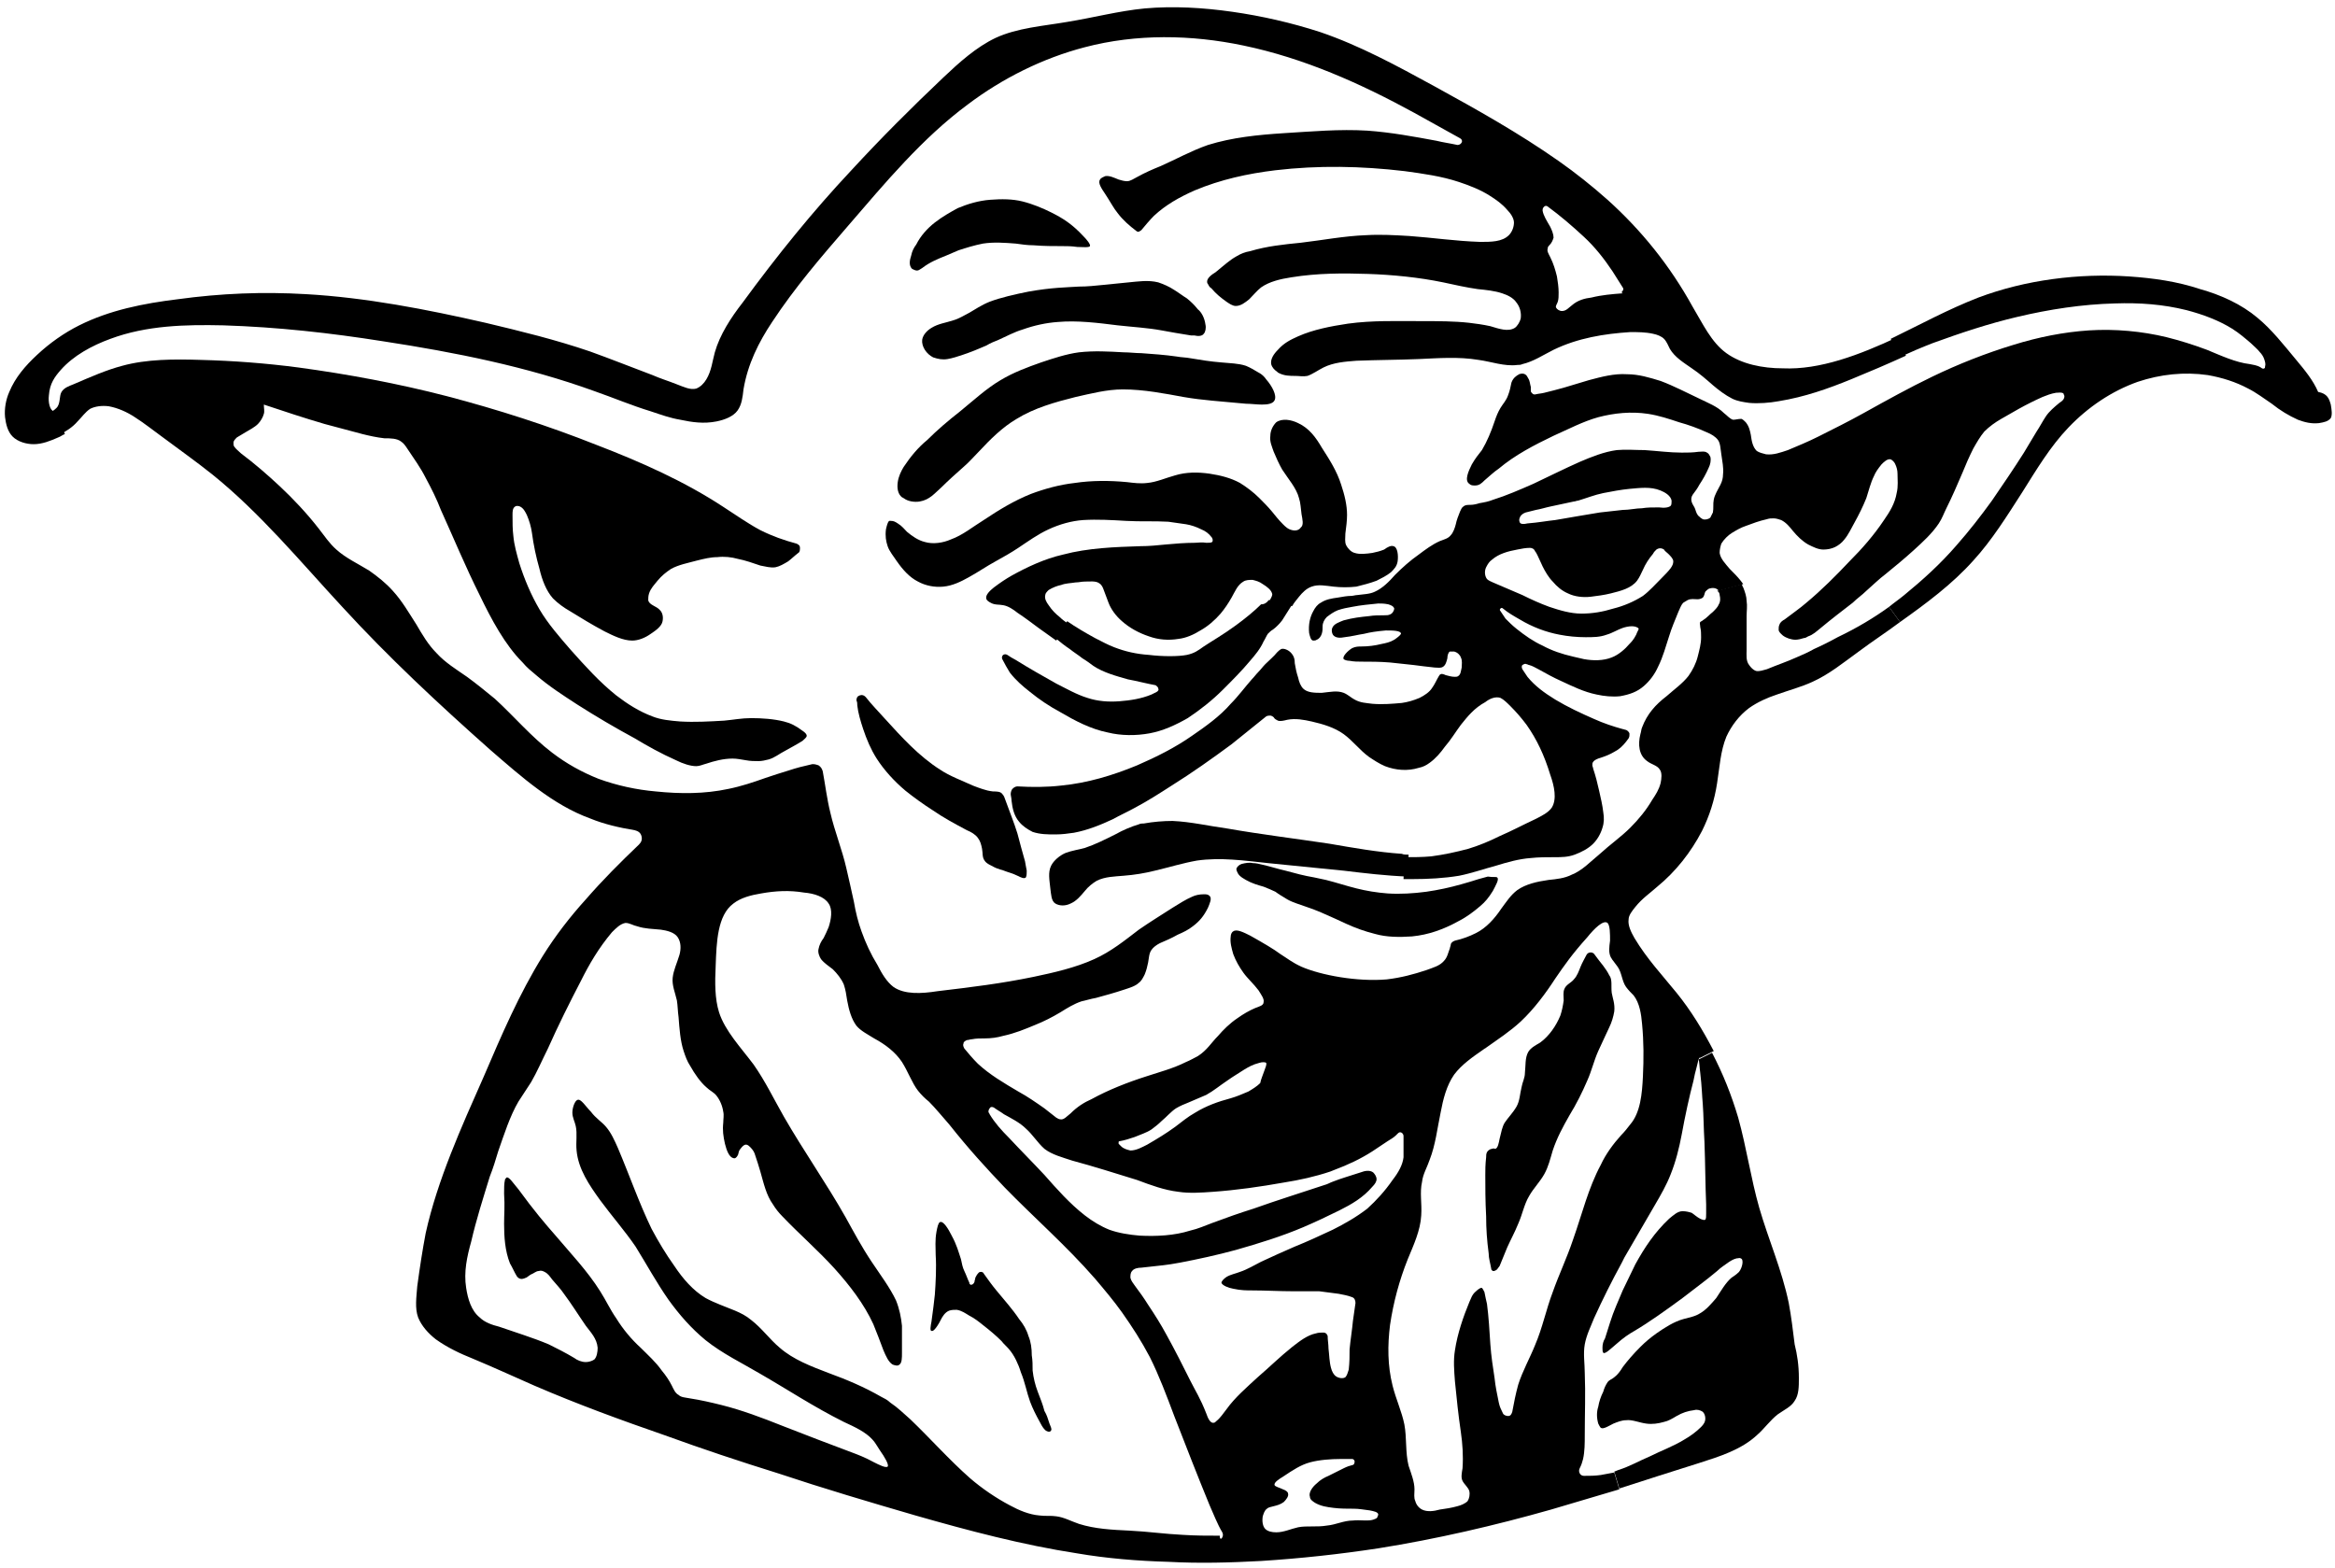 <svg width="277" height="186" viewBox="0 0 277 186" fill="none" xmlns="http://www.w3.org/2000/svg">
<path d="M276.5 48C276.6 48.6 276.7 49.2 276.5 49.6C276.2 50 275.7 50.1 275.1 50.2C274.2 50.3 273.4 50.1 272.6 49.8C271.5 49.3 270.5 48.7 269.5 47.9C268.6 47.3 267.7 46.6 266.7 46.1C265.2 45.3 263.6 44.8 261.9 44.5C259.1 44.1 256.3 44.4 253.6 45.3C250.5 46.4 247.7 48.3 245.4 50.7C243.2 53 241.6 55.7 239.9 58.4C238.1 61.2 236.3 64.1 234.1 66.5C231.6 69.3 228.5 71.6 225.4 73.8L224.1 72C224.7 71.5 225.3 71.1 225.9 70.6C228.1 68.8 230.2 66.9 232.1 64.7C233.6 63 235 61.2 236.3 59.4C237.6 57.5 238.9 55.6 240.1 53.7C240.6 52.9 241.1 52 241.6 51.2C242 50.6 242.3 50 242.7 49.4C243.1 48.8 243.7 48.3 244.3 47.8C244.6 47.6 244.9 47.4 244.9 47C244.9 46.9 244.8 46.8 244.8 46.7C244.6 46.5 244.2 46.6 243.9 46.6C243.3 46.7 242.8 46.9 242.3 47.1C241.4 47.5 240.4 48 239.5 48.5C238.8 48.9 238.1 49.3 237.4 49.7C236.7 50.1 236 50.6 235.4 51.2C234.9 51.8 234.5 52.5 234.1 53.2C233.6 54.2 233.2 55.1 232.8 56.1C232.2 57.5 231.6 58.9 230.9 60.3C230.6 60.9 230.4 61.5 230 62.1C229.2 63.3 228.1 64.3 227 65.3C225.9 66.3 224.8 67.2 223.7 68.1C222.9 68.7 222.2 69.4 221.4 70.1C220.9 70.6 220.3 71 219.8 71.5C218.5 72.5 217.2 73.5 216 74.5C215.5 74.9 215.1 75.3 214.5 75.5C214.3 75.6 214.2 75.7 214 75.7C213.7 75.8 213.3 75.9 213 75.9C212.5 75.9 211.9 75.7 211.5 75.4C211.3 75.2 211 75 211 74.7C211 74.5 211 74.3 211.1 74.1C211.2 73.8 211.5 73.6 211.7 73.5C212.6 72.8 213.5 72.2 214.3 71.5C216.1 70 217.8 68.3 219.4 66.6C220.9 65.1 222.3 63.5 223.5 61.7C224.2 60.7 224.8 59.7 225 58.5C225.2 57.7 225.1 56.9 225.1 56.2C225.1 55.8 225 55.4 224.8 55C224.7 54.8 224.5 54.6 224.3 54.5C223.9 54.4 223.5 54.8 223.2 55.1C222.8 55.6 222.5 56 222.3 56.5C221.9 57.3 221.7 58.2 221.4 59.1C221 60.1 220.5 61.1 220 62C219.6 62.7 219.3 63.4 218.8 64C218.5 64.4 218.1 64.7 217.7 64.9C217.3 65.1 216.8 65.2 216.3 65.2C215.7 65.2 215.1 64.9 214.5 64.6C213.8 64.2 213.2 63.6 212.7 63C212.3 62.5 211.9 62 211.3 61.7C211 61.6 210.7 61.5 210.4 61.5C210.1 61.5 209.9 61.5 209.6 61.6C208.7 61.8 207.9 62.1 207.1 62.4C206.5 62.6 206 62.9 205.5 63.2C205 63.5 204.5 64 204.2 64.5C204.1 64.8 204 65.2 204 65.6C204.1 66.3 204.7 66.9 205.2 67.5C205.7 68 206.1 68.4 206.5 68.9C206.6 69 206.7 69.2 206.8 69.3L203.9 70.1C203.7 69.8 203.3 69.7 202.9 69.8C202.7 69.8 202.5 70 202.3 70.2C202.2 70.4 202.2 70.7 202 70.9C201.9 71 201.6 71.1 201.4 71.1C201 71.1 200.6 71 200.2 71.2C200 71.3 199.9 71.4 199.7 71.5C199.4 71.8 199.3 72.2 199.1 72.6C198.7 73.6 198.3 74.5 198 75.5C197.6 76.7 197.3 77.9 196.7 79.1C196.3 80 195.7 80.8 195 81.4C194.2 82.1 193.3 82.4 192.2 82.6C191.3 82.7 190.3 82.6 189.4 82.4C187.9 82.1 186.5 81.4 185.2 80.8C184.3 80.4 183.4 79.9 182.5 79.4C182.1 79.2 181.8 79 181.4 78.9C181.3 78.9 181.2 78.8 181.1 78.8C180.9 78.7 180.8 78.8 180.6 78.9C180.5 79 180.5 79.2 180.6 79.4C180.8 79.7 181 80 181.2 80.3C182.1 81.4 183.2 82.2 184.5 83C186 83.9 187.5 84.6 189.1 85.3C190.2 85.8 191.4 86.2 192.5 86.5C192.6 86.5 192.8 86.6 192.9 86.6C193.1 86.7 193.2 86.8 193.3 87C193.3 87.1 193.3 87.1 193.3 87.2C193.3 87.3 193.3 87.4 193.2 87.6C193.1 87.7 193 87.9 192.9 88C192.5 88.5 192.1 88.9 191.5 89.2C191 89.5 190.5 89.7 189.9 89.9C189.5 90 189.1 90.2 189 90.4C188.9 90.5 188.9 90.6 188.9 90.8C188.9 90.9 189 91.1 189 91.2C189.3 92.1 189.5 92.9 189.7 93.8C189.9 94.7 190.1 95.5 190.2 96.4C190.3 97 190.3 97.6 190.1 98.2C189.9 98.9 189.5 99.6 189 100.1C188.4 100.7 187.6 101.1 186.8 101.4C186 101.7 185.2 101.7 184.4 101.7C183.5 101.7 182.5 101.7 181.6 101.8C180.2 101.9 178.8 102.3 177.5 102.7C176 103.1 174.6 103.6 173.1 103.9C171.3 104.2 169.4 104.3 167.5 104.3C167.2 104.3 166.9 104.3 166.5 104.3L166.6 101.7C167.7 101.7 168.7 101.7 169.8 101.6C171.3 101.4 172.7 101.1 174.2 100.7C175.5 100.3 176.7 99.8 177.9 99.2C179.3 98.6 180.6 97.9 182.1 97.2C182.9 96.8 183.7 96.4 184.1 95.8C184.7 94.8 184.4 93.3 183.9 91.9C183.2 89.6 182.3 87.7 181.1 86C180.5 85.2 179.9 84.5 179.2 83.8C178.8 83.4 178.4 83 178 82.8C177.4 82.6 176.7 82.9 176.2 83.3C174.9 84 174.1 85 173.3 86C172.7 86.8 172.1 87.8 171.4 88.6C170.9 89.3 170.3 90 169.6 90.5C169.2 90.8 168.8 91 168.3 91.1C167 91.5 165.6 91.4 164.3 90.9C163.6 90.6 163 90.2 162.4 89.8C161.3 89 160.5 87.9 159.4 87.1C158.3 86.3 156.9 85.9 155.6 85.6C154.7 85.4 153.7 85.2 152.7 85.4C152.3 85.5 151.9 85.6 151.6 85.5C151.4 85.4 151.2 85.3 151.1 85.1C151 85 150.8 84.9 150.7 84.9C150.5 84.9 150.4 84.9 150.2 85C148.8 86.1 147.5 87.2 146.1 88.3C143.8 90 141.4 91.7 139 93.2C137.6 94.1 136.2 95 134.7 95.8C133.8 96.3 132.9 96.7 132 97.2C130.5 97.9 129 98.5 127.4 98.8C126.7 98.9 126 99 125.2 99C124.3 99 123.4 99 122.5 98.7C121.9 98.4 121.3 98 120.9 97.5C120.3 96.8 120.1 95.9 120 95C120 94.7 119.9 94.4 119.9 94.2C119.9 94 120 93.7 120.1 93.6C120.3 93.4 120.5 93.3 120.7 93.3C122.4 93.4 124.2 93.4 125.9 93.2C129 92.9 132 92 134.9 90.8C137.2 89.8 139.4 88.7 141.4 87.3C143 86.2 144.7 85 146 83.5C146.9 82.6 147.7 81.5 148.5 80.6C148.8 80.3 149 80 149.3 79.7C149.6 79.4 149.8 79.1 150.1 78.8C150.6 78.3 151.1 77.9 151.5 77.4C151.6 77.3 151.8 77.1 152 77C152.3 76.9 152.8 77.1 153.1 77.4C153.5 77.8 153.6 78.2 153.6 78.7C153.7 79.3 153.8 79.8 154 80.4C154.1 80.9 154.3 81.4 154.6 81.7C155.1 82.2 156 82.2 156.8 82.2C157.8 82.1 158.6 81.9 159.4 82.2C159.9 82.4 160.3 82.8 160.7 83C161.4 83.4 162.1 83.4 162.8 83.5C164 83.6 165.2 83.5 166.3 83.4C167 83.3 167.7 83.1 168.4 82.8C169 82.5 169.6 82.1 169.9 81.6C170.2 81.2 170.4 80.7 170.7 80.2C170.8 80.1 170.8 80 170.9 80C171 79.9 171.3 80 171.5 80.1C171.9 80.2 172.2 80.3 172.6 80.3C172.7 80.3 172.9 80.3 173 80.2C173.3 80 173.3 79.6 173.4 79.2C173.4 78.8 173.5 78.4 173.3 78C173.2 77.7 172.9 77.4 172.5 77.3C172.3 77.3 172.1 77.3 172 77.3C171.8 77.4 171.7 77.8 171.7 78.1C171.6 78.5 171.5 78.9 171.2 79.1C170.9 79.3 170.6 79.2 170.2 79.2C169.2 79.1 168.5 79 167.7 78.9C166.8 78.8 165.9 78.7 164.9 78.6C163.7 78.5 162.5 78.5 161.5 78.5C161.1 78.5 160.6 78.5 160.1 78.4C159.8 78.4 159.5 78.3 159.4 78.2C159.2 77.9 159.9 77.2 160.4 76.9C160.8 76.7 161.2 76.7 161.5 76.7C162.3 76.7 163.1 76.6 163.9 76.4C164.4 76.3 164.9 76.2 165.4 75.9C165.7 75.7 166.1 75.4 166.2 75.2C166.2 74.8 165.2 74.8 164.4 74.8C163.3 74.9 162.6 75 161.8 75.2C161.1 75.3 160.4 75.5 159.5 75.6C159 75.7 158.5 75.7 158.2 75.4C158 75.2 157.9 74.7 158.1 74.4C158.3 74 158.9 73.8 159.4 73.6C160.5 73.3 161.4 73.2 162.4 73.1C163 73 163.6 73 164.2 73C164.5 73 164.7 73 164.9 72.9C165.2 72.8 165.4 72.4 165.4 72.2C165.3 71.9 165 71.8 164.7 71.7C164.2 71.6 163.9 71.6 163.5 71.6C162.5 71.7 161.4 71.8 160.4 72C159.8 72.1 159.3 72.2 158.7 72.4C158.2 72.6 157.8 72.9 157.4 73.2C157.1 73.5 156.9 73.9 156.9 74.3C156.9 74.6 156.9 74.9 156.8 75.2C156.7 75.5 156.5 75.8 156.2 75.9C156.1 76 155.9 76 155.8 76C155.5 76 155.4 75.5 155.3 75.1C155.2 74.1 155.4 73.2 155.8 72.5C156 72.1 156.3 71.7 156.7 71.5C157.3 71.1 158 71 158.7 70.9C159.3 70.8 159.8 70.7 160.3 70.7C160.5 70.7 160.8 70.6 161 70.6C161.7 70.5 162.5 70.5 163.1 70.2C164 69.8 164.8 69 165.5 68.2C166.4 67.3 167.3 66.5 168.3 65.8C169.1 65.2 169.9 64.6 170.8 64.2C171.3 64 171.8 63.9 172.1 63.5C172.4 63.2 172.6 62.6 172.7 62.2C172.8 61.7 173 61.2 173.2 60.7C173.3 60.5 173.4 60.2 173.6 60.1C173.8 59.9 174.1 59.9 174.4 59.9C174.8 59.9 175.2 59.8 175.5 59.7C176.1 59.6 176.6 59.5 177.1 59.3C178.7 58.8 180.3 58.1 181.9 57.4C183.8 56.5 185.6 55.6 187.4 54.8C188.8 54.2 190.3 53.6 191.8 53.4C192.9 53.3 194 53.4 195.1 53.4C196.6 53.5 198.1 53.7 199.5 53.7C200.2 53.7 200.8 53.7 201.5 53.6C201.9 53.6 202.2 53.5 202.5 53.7C202.7 53.8 202.8 54 202.9 54.2C203 54.6 202.9 55.1 202.7 55.5C202.4 56.2 202 56.9 201.6 57.5C201.4 57.9 201.1 58.3 200.8 58.7C200.6 59 200.6 59.3 200.7 59.6C200.8 59.9 201 60.1 201.1 60.4C201.2 60.7 201.3 61.1 201.6 61.3C201.7 61.4 201.8 61.5 202 61.6C202.3 61.7 202.7 61.6 202.9 61.4C203 61.2 203.1 61 203.2 60.8C203.3 60.3 203.2 59.8 203.3 59.3C203.4 58.7 203.8 58.1 204.1 57.5C204.3 57.1 204.4 56.7 204.4 56.3C204.5 55.5 204.3 54.7 204.2 53.9C204.1 53.3 204.1 52.6 203.8 52.2C203.5 51.8 203 51.5 202.5 51.3C201.4 50.8 200.3 50.4 199.2 50.1C198 49.7 196.8 49.3 195.5 49.1C193.5 48.8 191.5 49 189.6 49.5C187.8 50 186.1 50.9 184.3 51.7C182 52.8 179.7 54 177.8 55.6C177.2 56 176.7 56.5 176.1 57C175.8 57.3 175.5 57.6 175 57.6C174.7 57.6 174.5 57.6 174.3 57.4C173.7 57 174.2 55.9 174.6 55.1C175 54.4 175.4 53.9 175.8 53.4C176.4 52.4 176.9 51.2 177.3 50C177.5 49.4 177.7 48.9 178 48.4C178.3 47.9 178.7 47.5 178.9 46.9C179.1 46.4 179.2 45.9 179.3 45.4C179.4 45.1 179.6 44.8 179.9 44.6C180 44.5 180.1 44.5 180.2 44.4C180.5 44.3 180.7 44.3 180.9 44.4C181.1 44.5 181.2 44.7 181.3 44.9C181.5 45.2 181.5 45.6 181.6 45.9C181.6 46.1 181.6 46.2 181.6 46.4C181.6 46.5 181.7 46.6 181.8 46.7C181.9 46.8 182 46.8 182.1 46.8C182.5 46.7 182.8 46.7 183.2 46.6C184 46.4 184.8 46.2 185.5 46C186.5 45.7 187.5 45.4 188.5 45.1C190 44.7 191.5 44.3 193 44.4C194.4 44.4 195.7 44.8 197 45.2C198.6 45.8 200.1 46.6 201.6 47.3C202.6 47.8 203.7 48.2 204.5 49C204.9 49.3 205.2 49.7 205.6 49.8C205.9 49.8 206.2 49.7 206.5 49.7H206.6C206.8 49.8 206.9 49.9 207.1 50.1C207.5 50.6 207.6 51.1 207.7 51.6C207.8 52.3 207.9 53 208.4 53.5C208.7 53.7 209.1 53.8 209.5 53.9C210.4 54 211.2 53.7 212.1 53.4C213.3 52.9 214.5 52.4 215.7 51.8C217.5 50.9 219.3 50 221.1 49C223.8 47.5 226.5 46 229.2 44.7C232.3 43.2 235.6 41.9 238.9 40.9C241.8 40 244.8 39.4 247.8 39.2C250.9 39 254.1 39.3 257 40C258.6 40.4 260.2 40.9 261.8 41.5C263.5 42.2 265.2 43 266.9 43.2C267.3 43.3 267.7 43.3 268.2 43.6C268.3 43.7 268.5 43.8 268.6 43.7C268.7 43.7 268.7 43.6 268.7 43.5C268.8 43.2 268.7 42.9 268.6 42.6C268.5 42.3 268.3 42 268.1 41.8C267.8 41.4 267.4 41.1 267 40.7C266.3 40.1 265.6 39.5 264.8 39C263.2 38 261.3 37.3 259.4 36.8C256.6 36.1 253.8 35.9 250.9 36C247 36.1 243.1 36.7 239.3 37.6C235.9 38.4 232.6 39.5 229.3 40.7C228 41.2 226.6 41.8 225.3 42.4L224.3 40.2C227.8 38.5 231.1 36.7 234.7 35.3C240.3 33.2 246.6 32.4 252.6 32.8C255.5 33 258.3 33.4 261 34.3C263.5 35 265.9 36.1 267.8 37.7C269.5 39.1 270.9 40.9 272.4 42.7C273.4 43.9 274.4 45.1 275 46.5C276.1 46.7 276.3 47.3 276.5 48ZM198.2 67.4C198.4 67.1 198.5 66.9 198.5 66.6C198.5 66.3 198.2 66 197.9 65.7C197.7 65.5 197.5 65.4 197.4 65.2C197.1 65 196.8 65 196.5 65.2C196.3 65.4 196.2 65.5 196.1 65.7C195.6 66.3 195.2 66.9 194.9 67.6C194.7 68 194.5 68.5 194.2 68.9C193.5 69.8 192.3 70.1 191.1 70.4C190.3 70.6 189.5 70.7 188.7 70.8C187.8 70.9 186.8 70.8 186 70.4C185.3 70.1 184.7 69.6 184.2 69C183.7 68.5 183.3 67.8 183 67.2C182.8 66.8 182.6 66.3 182.4 65.9C182.3 65.7 182.2 65.5 182.1 65.4C182 65.1 181.7 65 181.5 65C181 65 180.5 65.1 180 65.2C178.9 65.4 177.8 65.7 177 66.4C176.7 66.6 176.5 66.9 176.3 67.3C176.1 67.7 176.1 68.3 176.4 68.7C176.6 68.9 176.9 69 177.1 69.1C177.6 69.3 178 69.5 178.5 69.7C179.2 70 179.9 70.3 180.6 70.6C181.6 71.1 182.7 71.6 183.8 72C185 72.4 186.3 72.8 187.6 72.8C188.9 72.8 190.1 72.6 191.4 72.2C192.6 71.9 193.8 71.4 194.9 70.7C195.7 70.1 196.4 69.3 197.2 68.5C197.5 68.2 197.9 67.8 198.2 67.4ZM198.2 60C198.3 59.9 198.3 59.6 198.3 59.4C198.2 58.8 197.5 58.4 197 58.2C195.8 57.7 194.5 57.9 193.3 58C192.3 58.1 191.2 58.3 190.2 58.5C189.2 58.7 188.2 59.1 187.2 59.4C187 59.4 186.9 59.5 186.7 59.5C185.8 59.7 184.8 59.9 183.9 60.1C183.4 60.2 182.8 60.4 182.2 60.5C181.8 60.6 181.4 60.7 181 60.8C180.7 60.9 180.4 61.1 180.3 61.4C180.2 61.6 180.2 61.8 180.3 62C180.4 62.2 180.8 62.2 181.2 62.1C182.5 62 183.5 61.8 184.5 61.7C186.2 61.4 188 61.1 189.8 60.8C190.7 60.7 191.6 60.6 192.5 60.5C193.3 60.5 194.1 60.3 194.8 60.3C195.4 60.2 196 60.2 196.8 60.2C197.5 60.3 198 60.2 198.2 60ZM194.1 75.3C194.2 75 194.4 74.7 194.4 74.6C194.3 74.4 193.9 74.3 193.6 74.3C193.2 74.3 192.8 74.4 192.5 74.5C191.9 74.7 191.3 75.1 190.6 75.3C189.8 75.6 189 75.6 188.1 75.6C187.1 75.6 186 75.5 185 75.3C183.4 75 181.8 74.4 180.3 73.5C179.6 73.1 178.9 72.7 178.3 72.2C178.2 72.1 178.1 72.1 178 72.2C177.9 72.3 177.9 72.4 178 72.5C178.2 72.8 178.4 73.1 178.6 73.4C179 73.8 179.4 74.2 179.9 74.6C180.9 75.4 181.9 76.1 183 76.6C184.1 77.2 185.3 77.6 186.6 77.9C187 78 187.5 78.1 187.9 78.2C189 78.4 190.2 78.4 191.2 78C192 77.7 192.8 77 193.3 76.4C193.5 76.2 193.8 75.9 194.1 75.3Z" fill="#000"/>
<path d="M225.1 40L226.1 42.2C223.9 43.2 221.8 44.1 219.6 45C216.9 46.1 214.1 47.1 211 47.6C209.9 47.8 208.6 47.9 207.5 47.8C206.8 47.7 206.1 47.6 205.5 47.3C204.7 46.9 203.9 46.3 203.2 45.7C202.4 45 201.6 44.3 200.7 43.7C199.7 43 198.7 42.4 198.1 41.4C197.9 41 197.7 40.5 197.4 40.2C197.1 39.9 196.6 39.7 196.1 39.6C195.2 39.4 194.3 39.4 193.4 39.4C190.3 39.6 187.2 40.1 184.3 41.5C183.1 42.1 181.9 42.9 180.6 43.2C180.4 43.3 180.2 43.3 180 43.3C178.5 43.5 176.9 42.9 175.4 42.7C173 42.3 170.6 42.5 168.3 42.6C165.9 42.7 163.4 42.7 160.9 42.8C159.6 42.9 158.2 43 157 43.6C156.4 43.9 155.7 44.4 155.1 44.6C154.6 44.7 154.1 44.6 153.7 44.6C153 44.6 152.3 44.6 151.6 44.2L151.5 44.1C151.2 43.9 150.9 43.6 150.8 43.2C150.7 42.6 151.1 42 151.6 41.5C152.3 40.7 153.1 40.3 154 39.9C155.8 39.1 157.9 38.7 159.9 38.4C162.8 38 165.7 38.1 168.7 38.1C170.6 38.1 172.5 38.1 174.3 38.3C175.1 38.4 175.9 38.5 176.8 38.7C177.8 39 178.9 39.4 179.7 38.9C180 38.7 180.3 38.2 180.4 37.8C180.5 37.1 180.3 36.4 179.9 35.9C179.5 35.3 178.8 35 178.2 34.8C177.3 34.5 176.3 34.4 175.3 34.3C173.9 34.1 172.6 33.8 171.2 33.5C168.3 32.9 165.2 32.6 162.3 32.5C159.3 32.4 156.3 32.4 153.2 32.9C151.9 33.1 150.6 33.4 149.6 34.1C149.1 34.5 148.7 35 148.2 35.5C147.7 35.9 147.2 36.3 146.6 36.3C146.2 36.3 145.8 36 145.5 35.8C144.8 35.3 144.3 34.9 143.7 34.2C143.5 34.1 143.4 33.9 143.3 33.7C143.2 33.6 143.2 33.5 143.2 33.4C143.2 33 143.7 32.6 144.2 32.3C145.2 31.5 145.8 30.9 146.7 30.4C147.2 30.1 147.7 29.9 148.3 29.8C150.3 29.2 152.3 29 154.3 28.8C156.9 28.5 159.4 28 162.1 27.9C163.8 27.8 165.5 27.9 167.2 28C170 28.2 172.6 28.6 175.6 28.7C176.9 28.7 178.2 28.7 179 27.9C179.4 27.5 179.6 26.9 179.6 26.4C179.6 25.9 179.2 25.3 178.8 24.9C178.2 24.2 177.5 23.7 176.7 23.2C175.6 22.5 174.3 22 173.1 21.6C171 20.9 168.8 20.6 166.6 20.3C161.5 19.7 156.4 19.6 151.3 20.2C148 20.6 144.8 21.3 141.7 22.6C139.9 23.4 138.3 24.3 136.9 25.6C136.4 26.1 135.9 26.7 135.4 27.3C135.3 27.4 135.2 27.4 135.1 27.5C135 27.5 134.9 27.5 134.8 27.4C134 26.8 133.2 26.1 132.6 25.3C132.1 24.7 131.7 23.9 131.1 23C130.7 22.4 130.2 21.7 130.5 21.3C130.6 21.1 130.9 21 131.1 20.9C131.6 20.8 132.2 21.1 132.7 21.3C133 21.4 133.4 21.5 133.7 21.5C134.1 21.5 134.5 21.2 134.9 21C135.8 20.5 136.7 20.1 137.7 19.7C139.5 18.9 141.3 17.9 143.3 17.2C146.2 16.3 149.2 16 152.3 15.8C155.6 15.6 158.9 15.3 162.2 15.5C165 15.7 167.7 16.2 170.4 16.7C171.2 16.9 172 17 172.9 17.2C173.1 17.2 173.3 17.1 173.4 16.9C173.5 16.7 173.4 16.5 173.2 16.4C171.4 15.4 169.6 14.4 167.8 13.4C161.4 9.9 154.7 6.9 147.5 5.4C141.3 4.1 134.8 4 128.7 5.6C123.7 6.9 118.9 9.3 114.8 12.4C109.4 16.4 105 21.7 100.6 26.8C97.4 30.5 94.3 34.1 91.6 38.2C90 40.6 88.7 43.2 88.2 46.2C88.1 47.1 88 48 87.5 48.7C87 49.4 86 49.8 85 50C83.5 50.3 82.1 50.1 80.7 49.8C79.5 49.6 78.4 49.2 77.2 48.8C74.9 48.1 72.8 47.2 70.5 46.4C62.5 43.5 54 41.8 45.5 40.5C39.2 39.5 32.9 38.8 26.5 38.6C22 38.5 17.4 38.6 13.1 40.2C10.9 41 8.7 42.2 7.2 43.9C6.5 44.7 5.9 45.5 5.8 46.9C5.7 47.7 5.9 48.7 6.4 48.8H6.5L7.7 51.5C7.4 51.6 7.2 51.8 6.9 51.9C6 52.3 5 52.7 4 52.7C3.1 52.7 2.1 52.4 1.5 51.8C0.9 51.2 0.7 50.3 0.6 49.5C0.5 48.5 0.7 47.4 1.1 46.5C1.8 44.8 3 43.4 4.4 42.1C5.9 40.7 7.6 39.5 9.4 38.6C13 36.8 17 36 21.1 35.5C26.2 34.8 31.2 34.6 36.3 34.9C43.4 35.3 50.6 36.7 57.6 38.3C61.8 39.3 65.9 40.3 70 41.7C72.5 42.6 75 43.6 77.4 44.5C78.3 44.9 79.3 45.2 80.3 45.6C81.1 45.9 81.9 46.3 82.6 46.1C83.1 45.9 83.5 45.5 83.8 45C84.4 44 84.5 42.9 84.8 41.8C85.4 39.7 86.7 37.7 88.1 35.9C92.2 30.3 96.4 25.1 101 20.2C104.5 16.4 108.1 12.8 111.9 9.2C113.8 7.4 115.8 5.6 118.1 4.5C120.7 3.3 123.7 3.1 126.6 2.6C129.7 2.1 132.7 1.3 135.8 1C139.2 0.7 142.7 0.9 146.2 1.4C149.7 1.9 153.2 2.7 156.6 3.8C161.3 5.4 165.7 7.8 170.1 10.2C175.2 13 180.2 15.8 184.9 19.1C186.9 20.5 188.9 22.1 190.7 23.7C194.7 27.3 198.1 31.5 200.8 36.4C202 38.4 203 40.6 204.8 41.9C206.6 43.2 209.1 43.7 211.5 43.7C215.9 43.9 220.6 42.1 225.1 40ZM192.5 34.5C192.6 34.4 192.6 34.2 192.5 34.1C192.1 33.5 191.7 32.8 191.3 32.2C190.3 30.7 189.2 29.3 187.9 28.1C186.5 26.8 185.1 25.6 183.6 24.5C183.5 24.4 183.3 24.4 183.2 24.5C183.1 24.6 183 24.7 183 24.9V25C183.1 25.6 183.5 26.2 183.9 26.9C184.1 27.3 184.3 27.8 184.3 28.2C184.2 28.5 184.1 28.8 183.8 29.1C183.7 29.2 183.6 29.3 183.6 29.5C183.5 29.8 183.7 30.1 183.9 30.5C184.3 31.3 184.5 32 184.7 32.8C184.8 33.4 184.9 34.1 184.9 34.7C184.9 35.1 184.9 35.5 184.8 35.8C184.7 36.1 184.5 36.3 184.6 36.5C184.7 36.7 185 36.9 185.3 36.9C185.8 36.9 186.1 36.5 186.5 36.2C187.2 35.6 188 35.4 188.8 35.3C190 35 191.2 34.9 192.5 34.8C192.3 34.7 192.4 34.6 192.5 34.5Z" fill="#000"/>
<path d="M224.1 72L225.4 73.8C223.8 75 222.1 76.1 220.5 77.3C218.7 78.6 217 80 215 80.9C213.7 81.5 212.2 81.9 210.8 82.4C209.6 82.8 208.5 83.3 207.5 84C206.3 84.9 205.4 86.1 204.8 87.4C204.1 89.1 204 91 203.7 92.9C203.4 94.9 202.8 96.8 201.9 98.6C200.6 101.1 198.8 103.4 196.6 105.2C195.7 106 194.8 106.6 194 107.6C193.6 108.1 193.2 108.6 193.2 109.1C193.1 109.8 193.5 110.6 193.9 111.3C195.4 113.8 197.2 115.7 198.9 117.8C200.6 119.9 202 122.2 203.3 124.7L201.7 125.5C201.7 125.5 201.7 125.5 201.6 125.5C201.5 125.6 201.4 126.1 201.3 126.5C201.1 127.2 201 127.7 200.9 128.2C200.4 130.1 199.9 132.4 199.5 134.6C199.2 136.2 198.8 137.8 198.2 139.3C197.7 140.6 197 141.8 196.3 143C195.1 145.1 193.9 147.1 192.7 149.2C192.6 149.4 192.5 149.6 192.4 149.8C191.2 152 190.1 154.2 189.1 156.4C188.7 157.4 188.2 158.4 188 159.5C187.8 160.6 188 161.8 188 162.9C188.1 165.4 188 167.7 188 170.3C188 171.2 188 172.2 187.8 173.1C187.7 173.5 187.6 173.8 187.4 174.2C187.3 174.4 187.3 174.6 187.4 174.8C187.5 175 187.7 175.1 187.9 175.1C188.6 175.1 189.2 175.1 189.9 175C190.4 174.9 191 174.8 191.5 174.7L192.1 176.7C189.4 177.5 186.7 178.3 184 179.1C177.3 181 170.4 182.6 163.5 183.7C158.9 184.4 154.3 184.9 149.6 185.2C145.9 185.4 142.3 185.5 138.6 185.3C135 185.2 131.3 184.9 127.8 184.3C121.3 183.3 114.9 181.6 108.6 179.8C103.1 178.2 97.7 176.6 92.3 174.8C87.8 173.4 83.3 171.9 78.9 170.3C73.7 168.5 68.5 166.6 63.4 164.4C60.9 163.3 58.5 162.2 56.1 161.2C54.6 160.6 53.1 159.9 51.7 158.9C50.8 158.2 50 157.3 49.6 156.3C49.2 155.2 49.4 153.9 49.5 152.6C49.8 150.4 50.1 148.4 50.5 146.3C51.9 140 54.7 133.8 57.4 127.7C59.5 122.8 61.6 117.9 64.4 113.4C65.9 111 67.6 108.8 69.5 106.7C71.5 104.4 73.6 102.3 75.8 100.2C76.1 99.9 76.2 99.6 76.1 99.2C76 98.8 75.7 98.6 75.3 98.5C73.5 98.2 71.7 97.8 70 97.1C65.6 95.5 61.9 92.2 58.2 89C52 83.5 46.1 78 40.6 72C35.6 66.6 30.9 60.9 25.2 56.3C23.2 54.7 21.2 53.3 19.2 51.8C18.1 51 17.1 50.2 16 49.5C15.1 48.9 14 48.4 12.9 48.2C12.1 48.1 11.3 48.2 10.7 48.5C10.1 48.9 9.7 49.5 9.2 50C8.6 50.7 7.8 51.2 7 51.6L5.8 48.9C6.1 48.9 6.4 48.7 6.7 48.4C7.2 47.9 7 47 7.3 46.5C7.6 46 8.2 45.8 8.7 45.6C10.8 44.7 12.6 43.9 14.5 43.4C17.4 42.6 20.7 42.6 23.8 42.7C27.7 42.8 31.6 43.1 35.4 43.6C41.3 44.4 47.2 45.5 53 47C59.1 48.6 65 50.5 70.8 52.8C76 54.8 81.2 57.1 85.9 60.2C87.3 61.1 88.7 62.1 90.2 62.9C91.6 63.6 93 64.1 94.5 64.5C94.7 64.6 94.9 64.7 94.9 65C94.9 65.2 94.9 65.5 94.7 65.6C94.3 65.9 93.9 66.3 93.5 66.6C93 66.9 92.5 67.2 92 67.3C91.4 67.4 90.8 67.2 90.2 67.1C89.3 66.8 88.5 66.5 87.5 66.3C86.8 66.1 85.9 66 85.1 66.1C84.3 66.1 83.5 66.3 82.7 66.5C81.6 66.8 80.5 67 79.6 67.5C79 67.9 78.5 68.3 78 68.9C77.6 69.4 77.2 69.8 77 70.4C76.9 70.7 76.9 71 76.9 71.2C77 71.8 77.9 71.9 78.3 72.4C78.6 72.7 78.7 73.2 78.6 73.7C78.5 74.3 77.8 74.8 77.2 75.2C76.5 75.7 75.7 76 75 76C73.9 76 72.7 75.4 71.7 74.9C70.2 74.1 68.9 73.3 67.6 72.5C66.9 72.1 66.2 71.6 65.6 71C64.8 70.1 64.3 68.8 64 67.5C63.6 66.1 63.3 64.7 63.1 63.2C63 62.5 62.8 61.8 62.5 61.1C62.3 60.7 62.1 60.3 61.7 60.1C61.5 60 61.2 60 61.1 60.1C60.8 60.3 60.8 60.7 60.8 61.1C60.8 62 60.8 62.8 60.9 63.6C61 64.7 61.3 65.7 61.6 66.8C62.2 68.7 63 70.6 64 72.3C65 74 66.4 75.6 67.7 77.1C69.4 79 71.1 80.9 73.1 82.5C74.4 83.5 75.8 84.4 77.4 85C78.4 85.4 79.5 85.5 80.7 85.6C82.4 85.7 84.2 85.6 85.9 85.5C87 85.4 88 85.2 89.1 85.2C90.4 85.2 91.8 85.3 93 85.6C93.8 85.8 94.4 86.1 95.2 86.7C95.5 86.9 95.7 87.1 95.7 87.3C95.7 87.5 95.4 87.7 95.2 87.9C94.4 88.4 93.8 88.7 93.1 89.1C92.5 89.4 91.9 89.9 91.2 90.1C90.8 90.2 90.4 90.3 90 90.3C89.5 90.3 89 90.3 88.5 90.2C87.9 90.1 87.4 90 86.9 90C85.8 90 84.7 90.3 83.8 90.6C83.4 90.7 83 90.9 82.6 90.9C81.9 90.9 81 90.6 80.2 90.2C78.4 89.4 76.8 88.5 75.3 87.6C72.9 86.3 70.7 85 68.5 83.6C66.8 82.5 65.1 81.4 63.6 80.1C63 79.6 62.5 79.2 62 78.6C59.9 76.5 58.3 73.5 56.9 70.6C55.2 67.2 53.8 63.8 52.3 60.5C51.8 59.2 51.2 58 50.5 56.7C49.9 55.5 49.1 54.4 48.3 53.2C48.1 52.9 47.9 52.6 47.6 52.4C47.1 52 46.3 52 45.6 52C44.7 51.9 43.8 51.7 43 51.5C41.5 51.1 40 50.7 38.5 50.3C36.1 49.6 33.7 48.8 31.3 48C31.3 48.4 31.4 48.8 31.3 49.1C31.2 49.5 30.9 50 30.6 50.3C30.2 50.7 29.6 51 29.1 51.3C28.8 51.5 28.4 51.7 28.1 51.9C27.9 52.1 27.7 52.3 27.7 52.5C27.7 52.7 27.7 52.9 27.8 53C28 53.3 28.3 53.5 28.6 53.8C30.2 55 31.7 56.3 33.2 57.7C34.8 59.2 36.4 60.9 37.8 62.7C38.5 63.6 39.1 64.5 39.9 65.2C41 66.2 42.5 66.9 43.8 67.7C44.8 68.4 45.8 69.2 46.6 70.1C47.7 71.3 48.5 72.7 49.4 74.1C50.1 75.3 50.8 76.5 51.8 77.5C52.8 78.6 54.1 79.4 55.4 80.3C56.5 81.1 57.6 82 58.7 82.9C61 85 63 87.4 65.5 89.3C67.2 90.6 69 91.6 71 92.4C73.2 93.2 75.5 93.7 77.8 93.9C80.7 94.2 83.6 94.2 86.4 93.6C87.9 93.3 89.4 92.8 90.8 92.3C91.7 92 92.6 91.7 93.6 91.4C94.5 91.1 95.3 90.9 96.2 90.7C96.5 90.6 96.8 90.7 97.1 90.8C97.4 91 97.5 91.2 97.6 91.5C97.9 93.1 98.1 94.8 98.5 96.4C99 98.6 99.9 100.8 100.4 103C100.7 104.3 101 105.6 101.3 107C101.5 108.2 101.8 109.4 102.2 110.5C102.7 111.9 103.3 113.2 104.1 114.5C104.6 115.5 105.2 116.5 106 117.1C107.3 118 109.3 117.9 111.2 117.6C115.4 117.1 118.7 116.7 122.6 115.9C125 115.4 127.6 114.8 129.8 113.8C131.8 112.9 133.4 111.6 135.1 110.3C136.4 109.4 137.7 108.6 139.1 107.7C139.9 107.2 140.7 106.7 141.4 106.4C141.8 106.2 142.3 106.1 142.8 106.1C143.1 106.1 143.3 106.1 143.5 106.3C143.8 106.6 143.5 107.2 143.3 107.7C142.8 108.7 142.3 109.3 141.5 109.9C141 110.3 140.4 110.6 139.7 110.9C139 111.3 138.3 111.6 137.6 111.9C137.2 112.1 136.8 112.4 136.6 112.7C136.3 113.1 136.3 113.7 136.2 114.2C136.1 114.7 136 115.1 135.8 115.6C135.6 116 135.4 116.4 135.1 116.6C134.7 117 134 117.2 133.4 117.4C132.2 117.8 131.1 118.1 130 118.4C129.4 118.5 128.8 118.7 128.3 118.8C127.4 119.1 126.6 119.6 125.8 120.1C124.8 120.7 123.8 121.2 122.8 121.6C121.6 122.1 120.4 122.6 119 122.9C118.3 123.1 117.6 123.2 116.8 123.2C116.3 123.2 115.8 123.2 115.3 123.3C115.1 123.3 114.9 123.4 114.7 123.4C114.5 123.5 114.3 123.6 114.3 123.8C114.2 124 114.3 124.2 114.4 124.4C114.9 125 115.4 125.6 116 126.2C117.4 127.5 119.1 128.5 120.8 129.5C121.9 130.1 122.9 130.8 123.9 131.5C124.4 131.9 124.8 132.2 125.3 132.6C125.5 132.7 125.6 132.8 125.8 132.8C126.2 132.9 126.6 132.4 127 132.1C127.8 131.3 128.6 130.8 129.5 130.4C131.5 129.3 133.8 128.4 136 127.7C137.5 127.2 139.1 126.8 140.7 126C141.2 125.8 141.7 125.5 142.1 125.3C143.2 124.6 143.7 123.7 144.5 122.9C145.1 122.2 145.9 121.4 146.8 120.8C147.5 120.3 148.2 119.9 148.9 119.6C149.4 119.4 149.9 119.3 149.9 118.9C150 118.5 149.6 118 149.3 117.5C148.7 116.7 148 116.1 147.5 115.4C147 114.7 146.6 114 146.3 113.2C146.1 112.5 145.9 111.8 146 111.1C146 110.9 146.1 110.6 146.3 110.5C146.7 110.2 147.5 110.6 148.3 111C149.9 111.9 151.1 112.6 151.9 113.2C152.7 113.7 153.3 114.2 154.4 114.7C156.7 115.7 161 116.5 164.5 116.2C166.2 116 167.7 115.6 169.2 115.1C170 114.8 170.8 114.6 171.3 114C171.7 113.6 171.8 113 172 112.5C172 112.4 172.1 112.2 172.1 112.1C172.1 111.9 172.3 111.7 172.6 111.6C173.5 111.4 174.3 111.1 175.1 110.7C176.3 110.1 177.3 109 178.1 107.8C178.7 107 179.2 106.2 180 105.6C181 104.9 182.3 104.6 183.7 104.4C184.7 104.3 185.6 104.2 186.4 103.8C187.7 103.3 188.7 102.2 189.8 101.3C191 100.2 192.3 99.3 193.4 98.2C194.4 97.2 195.3 96.1 196 94.9C196.4 94.3 196.8 93.7 197 92.9C197.1 92.4 197.2 91.7 196.9 91.3C196.6 90.8 195.9 90.7 195.4 90.3C194.4 89.6 194.3 88.3 194.6 87.1C194.7 86.8 194.7 86.5 194.8 86.3C195.4 84.7 196.4 83.6 197.7 82.6C198.6 81.8 199.6 81.1 200.3 80.2C200.8 79.5 201.2 78.7 201.4 77.9C201.6 77.1 201.8 76.4 201.8 75.6C201.8 75.2 201.8 74.8 201.7 74.4C201.7 74.2 201.6 73.9 201.7 73.8C201.8 73.7 201.9 73.7 202 73.6C202.5 73.3 202.8 72.9 203.2 72.6C203.5 72.3 203.8 72 203.9 71.7C204.1 71.4 204.1 71 204 70.6C204 70.4 203.9 70.2 203.7 70.1L206.6 69.3C206.7 69.4 206.7 69.6 206.8 69.7C207 70.2 207.2 70.8 207.2 71.3C207.3 71.9 207.2 72.5 207.2 73.1C207.2 74.5 207.2 75.7 207.2 77.1C207.2 77.7 207.1 78.4 207.5 78.9C207.7 79.2 208 79.5 208.3 79.6C208.7 79.7 209.2 79.5 209.6 79.4C210.8 78.9 212 78.5 213.1 78C213.8 77.7 214.5 77.4 215.2 77C216.1 76.6 217.1 76.1 218 75.6C220.3 74.5 222.3 73.3 224.1 72ZM194.9 127.7C195 125.6 195 123.6 194.8 121.5C194.7 120.3 194.5 119 193.8 118.1C193.5 117.8 193.2 117.5 192.9 117.1C192.4 116.4 192.4 115.4 191.9 114.7C191.7 114.4 191.5 114.2 191.3 113.9C191.2 113.8 191.2 113.7 191.1 113.6C190.8 113 190.9 112.4 191 111.6C191 110.8 191 109.8 190.7 109.5C190.2 109.1 189.1 110.2 188.3 111.2C186.5 113.2 185.6 114.5 184.5 116.1C183.4 117.8 182 119.7 180.4 121.2C179.1 122.4 177.7 123.3 176.3 124.3C176.2 124.4 176.1 124.4 176 124.5C174.7 125.4 173.4 126.3 172.5 127.5C171.6 128.8 171.2 130.4 170.9 132C170.5 133.9 170.3 135.8 169.6 137.6C169.3 138.5 168.8 139.3 168.7 140.2C168.4 141.5 168.7 142.8 168.6 144.2C168.5 146 167.7 147.7 167 149.4C166 151.9 165.3 154.5 164.9 157.2C164.6 159.6 164.6 162 165.2 164.4C165.6 166 166.3 167.5 166.6 169C166.9 170.6 166.7 172.3 167.1 173.9C167.4 174.8 167.8 175.8 167.8 176.7C167.8 177.2 167.7 177.7 167.9 178.1C168 178.5 168.3 178.9 168.7 179.1C169.3 179.4 170.1 179.3 170.8 179.1C171.5 179 172.2 178.9 172.9 178.7C173.3 178.6 173.8 178.4 174.1 178.1C174.3 177.8 174.4 177.3 174.3 176.9C174.2 176.5 173.7 176.1 173.5 175.7C173.3 175.3 173.4 174.8 173.5 174.2C173.6 172.7 173.5 171.3 173.3 169.9C173 167.9 172.8 165.9 172.6 163.9C172.5 162.6 172.4 161.4 172.6 160.2C172.9 158.2 173.6 156.2 174.3 154.5C174.5 154.1 174.6 153.6 175.1 153.2C175.3 153 175.6 152.8 175.7 152.8H175.8C175.9 152.9 176 153.1 176.1 153.3C176.2 153.8 176.3 154.3 176.4 154.7C176.6 156.2 176.7 157.9 176.8 159.5C176.9 160.9 177.1 162.2 177.3 163.5C177.4 164.5 177.6 165.4 177.8 166.4C177.9 166.9 178.1 167.3 178.3 167.7C178.4 167.9 178.7 168 178.9 168C179.2 168 179.3 167.8 179.4 167.5C179.6 166.4 179.8 165.4 180.1 164.3C180.6 162.7 181.5 161.1 182.1 159.6C183 157.5 183.4 155.4 184.2 153.3C184.9 151.3 185.9 149.2 186.6 147.1C187.7 144 188.4 141 189.9 138.2C190.5 136.9 191.4 135.7 192.3 134.7C192.7 134.3 193.1 133.8 193.4 133.4C194.6 132 194.8 129.8 194.9 127.7ZM166.5 137.3C166.5 136.9 166.5 136.5 166.5 136C166.5 135.6 166.5 135.2 166.5 134.8C166.5 134.6 166.4 134.5 166.3 134.4C166.1 134.3 166 134.3 165.8 134.5C165.7 134.6 165.7 134.6 165.6 134.7C165.3 135 164.9 135.2 164.6 135.4C164 135.8 163.4 136.2 162.8 136.6C161.4 137.5 159.9 138.2 158.3 138.8C158.1 138.9 158 138.9 157.8 139C156 139.6 154.2 140 152.3 140.3C149.5 140.8 146.7 141.2 143.9 141.4C142.5 141.5 141.1 141.6 139.8 141.4C138.1 141.2 136.5 140.6 134.9 140C132.3 139.2 129.8 138.4 127.2 137.7C126 137.3 124.8 137 123.9 136.3C123.1 135.6 122.5 134.6 121.7 133.9C121 133.2 120 132.7 119.1 132.2C118.7 131.9 118.3 131.7 117.9 131.4C117.7 131.3 117.5 131.3 117.4 131.5C117.3 131.6 117.2 131.9 117.3 132C117.3 132.1 117.4 132.1 117.4 132.2C118 133.2 118.8 134.1 119.7 135C121.1 136.5 122.5 137.9 123.9 139.4C125.4 141.1 126.9 142.8 128.7 144.2C129.6 144.9 130.6 145.5 131.6 145.9C132.7 146.3 134 146.5 135.2 146.6C137.2 146.7 139.3 146.6 141.2 146C142.1 145.8 143 145.4 143.8 145.1C145.4 144.5 147.1 143.9 148.7 143.4C151.5 142.4 154.4 141.5 157.1 140.6C157.5 140.5 157.8 140.3 158.1 140.2C159.1 139.8 160.2 139.5 161.4 139.1C161.9 138.9 162.5 138.8 162.9 139.1C163.1 139.3 163.3 139.6 163.3 139.9C163.3 140.2 163.1 140.5 162.8 140.8C161.7 142.1 160.3 142.9 158.9 143.6C157.5 144.3 156 145 154.6 145.6C152 146.7 149.4 147.5 146.6 148.3C144.4 148.9 142.1 149.4 140 149.8C138.5 150.1 137.1 150.2 135.4 150.4C135 150.4 134.5 150.5 134.3 150.8C134.1 151 134.1 151.3 134.1 151.6C134.2 152 134.4 152.2 134.6 152.5C135.2 153.3 135.7 154 136.2 154.8C137 156 137.7 157.1 138.4 158.4C139.4 160.2 140.4 162.2 141.2 163.8C141.8 165 142.4 165.9 143.1 167.7C143.3 168.3 143.6 168.9 144 168.8C144.1 168.8 144.2 168.7 144.3 168.6C144.8 168.2 145.1 167.7 145.5 167.2C146.5 165.8 147.9 164.6 149.2 163.4C150.6 162.2 151.8 161 153.3 159.8C154.2 159.1 155.1 158.4 156.1 158.2C156.4 158.1 156.7 158.1 157 158.1C157.2 158.1 157.4 158.2 157.5 158.5C157.5 159 157.6 159.5 157.6 160C157.7 160.8 157.7 161.6 157.9 162.3C158 162.7 158.2 163.1 158.5 163.3C158.8 163.5 159.3 163.6 159.6 163.4C159.8 163.2 159.9 162.8 160 162.5C160.1 161.6 160.1 160.9 160.1 160.1C160.2 159 160.4 157.8 160.5 156.7C160.6 156 160.7 155.3 160.8 154.6C160.8 154.3 160.7 154 160.4 153.9C159.9 153.7 159.3 153.6 158.8 153.5C158 153.4 157.3 153.3 156.5 153.2C155.5 153.2 154.5 153.2 153.4 153.2C151.8 153.2 150.1 153.1 148.6 153.1C147.9 153.1 147.2 153.1 146.3 152.9C145.7 152.8 145 152.5 144.9 152.2C144.9 152 145.2 151.7 145.5 151.5C146 151.2 146.6 151.1 147.1 150.9C148 150.6 148.8 150.1 149.6 149.7C150.9 149.1 152.2 148.5 153.6 147.9C155.1 147.3 156.6 146.6 158.1 145.9C159.5 145.2 160.9 144.4 162.2 143.4C163.3 142.4 164.3 141.3 165.2 140C165.9 139.1 166.4 138.2 166.5 137.3ZM163.5 179.7C163.5 179.4 163 179.3 162.5 179.2C161.7 179.1 161.2 179 160.6 179C159.8 179 159 179 158.2 178.9C157.4 178.8 156.7 178.7 156 178.3C155.7 178.1 155.4 177.9 155.4 177.6C155.2 177.1 155.7 176.4 156.2 176C156.6 175.6 157.1 175.3 157.6 175.1C158.2 174.8 158.8 174.5 159.4 174.2C159.8 174 160.1 173.9 160.5 173.8C160.6 173.8 160.7 173.6 160.7 173.4C160.7 173.3 160.6 173.1 160.4 173.1C160 173.1 159.5 173.1 159 173.1C157.9 173.1 156.5 173.2 155.4 173.5C154.3 173.8 153.4 174.4 152.2 175.2C151.7 175.5 151.1 175.9 151.2 176.2C151.3 176.4 151.8 176.5 152.2 176.7C152.5 176.8 152.8 177 152.8 177.2C152.9 177.5 152.6 177.9 152.3 178.2C151.9 178.5 151.5 178.6 151.1 178.7C150.8 178.8 150.5 178.8 150.3 179C150 179.2 149.9 179.6 149.8 179.9C149.7 180.5 149.8 181.1 150.1 181.4C150.4 181.7 150.9 181.8 151.4 181.8C152.3 181.8 153.1 181.4 154 181.2C154.5 181.1 155.1 181.1 155.7 181.1C156.3 181.1 156.8 181.1 157.4 181C158.5 180.9 159.4 180.4 160.5 180.4C161.3 180.3 162.3 180.5 162.9 180.3C163.1 180.2 163.3 180.2 163.4 180C163.4 179.9 163.5 179.8 163.5 179.7ZM150 127C150.1 126.7 150.3 126.3 150.2 126.1C150.1 126 149.7 126 149.4 126.1C148.6 126.3 148.1 126.6 147.6 126.9C147 127.3 146.3 127.7 145.6 128.2C144.7 128.8 144 129.4 143.1 129.9C142.4 130.2 141.7 130.5 141 130.8C140.5 131 140 131.2 139.5 131.5C138.9 131.9 138.4 132.5 137.8 133C137.4 133.4 137 133.7 136.6 134C136 134.4 135.3 134.6 134.6 134.9C134 135.1 133.4 135.3 132.8 135.4C132.7 135.4 132.7 135.5 132.7 135.5C132.7 135.6 132.7 135.6 132.7 135.7C132.8 135.8 132.9 135.9 133 136C133.3 136.3 133.7 136.4 134.1 136.5C134.8 136.5 135.5 136.1 136.1 135.8C137.3 135.1 138.3 134.5 139.4 133.7C140.2 133.1 140.9 132.5 141.8 132C143.1 131.2 144.5 130.7 146 130.3C146.7 130.1 147.4 129.8 148.1 129.5C148.6 129.2 149.1 128.9 149.5 128.5C149.6 128 149.8 127.6 150 127ZM145 182.4C145.1 182.2 145.1 182 145 181.8C144.4 180.8 144 179.7 143.5 178.6C142.1 175.2 140.7 171.6 139.3 168C138.4 165.6 137.5 163.2 136.4 161C135.4 159.1 134.3 157.4 133.1 155.7C132.1 154.3 131 153 129.9 151.7C126.5 147.8 122.6 144.4 119.2 140.9C117 138.6 114.9 136.3 112.6 133.4C111.8 132.5 111 131.5 110.2 130.7C109.7 130.3 109.3 129.9 108.9 129.4C108.2 128.5 107.7 127.1 107 126C106.2 124.8 105 123.9 103.7 123.2C102.9 122.7 102.1 122.3 101.6 121.7C101 120.9 100.7 119.8 100.5 118.7C100.4 118 100.3 117.4 100.1 116.8C99.8 116.1 99.3 115.5 98.8 115C98.3 114.6 97.8 114.3 97.4 113.8C97.2 113.5 97 113 97.1 112.6C97.2 112.1 97.4 111.7 97.7 111.3C97.9 110.9 98.1 110.5 98.3 110C98.6 109.1 98.8 107.9 98.3 107.2C97.8 106.4 96.6 106 95.4 105.9C93.6 105.6 92 105.7 90.3 106C89.1 106.2 87.9 106.5 87 107.2C85.1 108.6 85 111.8 84.9 114.6C84.8 116.6 84.8 118.5 85.3 120.1C86 122.3 87.9 124.3 89.4 126.3C90.8 128.3 91.8 130.4 93 132.5C95.3 136.5 98.1 140.5 100.3 144.4C101.3 146.2 102.2 147.9 103.4 149.7C104.4 151.2 105.6 152.8 106.3 154.3C106.7 155.3 106.9 156.3 107 157.3C107 158.3 107 159.2 107 160.5C107 161.1 107 161.7 106.7 161.9C106.5 162.1 106.2 162 105.9 161.9C105.4 161.6 105.1 160.9 104.8 160.2C104.4 159.1 104 158.1 103.6 157.1C102.5 154.7 100.8 152.5 99 150.5C97 148.3 94.8 146.4 92.8 144.3C92.4 143.9 92 143.4 91.7 142.9C90.9 141.8 90.6 140.4 90.2 139C90 138.3 89.8 137.7 89.6 137.1C89.5 136.7 89.3 136.4 89 136.1C88.9 136 88.7 135.8 88.5 135.8C88.2 135.8 87.9 136.2 87.7 136.5C87.6 136.7 87.6 137 87.5 137.1C87.4 137.3 87.2 137.5 87 137.4C86.5 137.3 86.2 136.5 86 135.7C85.8 134.8 85.7 134.1 85.8 133.2C85.8 132.8 85.9 132.3 85.8 131.9C85.7 131.2 85.4 130.5 85 130C84.7 129.6 84.2 129.4 83.8 129C83.1 128.4 82.4 127.4 81.9 126.5C81.5 125.9 81.3 125.3 81.1 124.7C80.7 123.5 80.6 122 80.5 120.7C80.4 120 80.4 119.3 80.3 118.7C80.1 117.8 79.7 116.9 79.8 116C79.9 115.1 80.3 114.3 80.6 113.3C80.8 112.6 80.8 111.8 80.4 111.2C80 110.6 79.1 110.4 78.4 110.3C77.4 110.2 76.5 110.2 75.6 109.9C75.1 109.8 74.7 109.5 74.2 109.5C73.6 109.6 73.1 110.1 72.6 110.6C71 112.5 69.9 114.4 68.9 116.4C67.6 118.9 66.2 121.7 65 124.4C64.3 125.8 63.7 127.2 63 128.4C62.5 129.2 62 129.9 61.5 130.7C60.5 132.4 59.8 134.6 59.1 136.6C58.8 137.6 58.5 138.6 58.1 139.6C57.3 142.2 56.5 144.7 55.9 147.3C55.4 149.1 55 150.9 55.3 152.8C55.5 154.1 55.9 155.5 56.9 156.3C57.5 156.9 58.4 157.2 59.2 157.4C61.2 158.1 63.2 158.7 65.1 159.5C66.1 160 67.1 160.5 68.1 161.1C68.5 161.4 69 161.6 69.5 161.6C69.8 161.6 70.2 161.5 70.5 161.3C70.8 161 70.9 160.4 70.9 159.9C70.8 158.8 70.1 158.1 69.5 157.3C68.6 156 67.8 154.7 66.9 153.5C66.5 152.9 66 152.4 65.5 151.8C65.2 151.4 65 151.1 64.6 150.9C64.4 150.8 64.2 150.7 63.9 150.8C63.6 150.8 63.3 151.1 63 151.2C62.8 151.3 62.6 151.5 62.4 151.6C62.3 151.6 62.2 151.7 62.1 151.7C61.8 151.8 61.5 151.7 61.3 151.4C61 150.9 60.8 150.4 60.5 149.9C59.9 148.4 59.8 146.7 59.8 145.2C59.8 144.1 59.9 143.1 59.8 141.6C59.8 141 59.8 140.4 59.9 140C59.9 139.9 60 139.8 60.1 139.7C60.4 139.6 60.9 140.4 61.5 141.1C63.4 143.7 64.6 145.1 66 146.7C67.6 148.6 69.7 150.8 71.2 153.2C71.9 154.3 72.4 155.4 73.1 156.4C73.9 157.7 74.9 158.9 76 159.9C76.9 160.8 77.8 161.6 78.5 162.6C79 163.2 79.4 163.8 79.7 164.4C79.9 164.8 80.1 165.3 80.5 165.5C80.8 165.8 81.3 165.8 81.8 165.9C83.1 166.1 84.4 166.4 85.6 166.7C88 167.3 90.4 168.2 92.9 169.2C95.7 170.3 98.6 171.4 101 172.3C101.8 172.6 102.6 172.9 103.7 173.5C104.3 173.8 105.1 174.2 105.3 174C105.5 173.8 104.9 172.8 104.4 172.1C104 171.5 103.8 171.1 103.5 170.8C102.7 169.9 101.4 169.3 100.1 168.7C96.5 166.9 93.5 164.9 90.2 163C88 161.7 85.7 160.6 83.7 159C82 157.6 80.6 156 79.3 154.2C77.9 152.2 76.7 150 75.4 147.9C74.1 146 72.6 144.3 71.2 142.4C69.9 140.6 68.6 138.7 68.4 136.5C68.3 135.5 68.5 134.5 68.3 133.6C68.2 133.1 67.9 132.6 67.9 132C67.9 131.4 68.2 130.6 68.5 130.5C68.9 130.3 69.5 131.3 70.1 131.9C70.7 132.7 71.4 133.1 71.9 133.7C72.5 134.4 72.9 135.3 73.3 136.2C74.7 139.5 75.8 142.7 77.3 145.8C78.1 147.3 79 148.8 80 150.2C81 151.7 82.2 153.1 83.7 154C84.8 154.6 86 155 87.2 155.5C87.9 155.8 88.5 156.1 89.1 156.6C90.4 157.6 91.3 158.9 92.5 159.9C94.1 161.3 96.2 162.1 98.3 162.9C100.5 163.7 102.6 164.6 104.5 165.7C104.9 165.9 105.3 166.1 105.6 166.4C106.5 167 107.2 167.7 108 168.4C110.4 170.7 112.6 173.2 115.1 175.4C116.5 176.6 118.1 177.7 119.8 178.6C120.9 179.2 122.1 179.7 123.3 179.8C124 179.9 124.7 179.8 125.3 179.9C126.2 180 127.1 180.5 128 180.8C129.9 181.4 131.9 181.5 134 181.6C136.1 181.7 138.2 182 140.3 182.1C141.8 182.2 143.3 182.2 144.7 182.2C144.7 182.7 144.9 182.6 145 182.4Z" fill="#000"/>
<path d="M213.4 163.5C213.4 164.5 213.4 165.5 212.9 166.2C212.5 166.9 211.6 167.3 210.9 167.8C210 168.5 209.3 169.5 208.5 170.2C206.6 172 204 172.8 201.5 173.6C198.3 174.6 195.2 175.6 192.1 176.6L191.5 174.6C191.7 174.5 191.8 174.5 192 174.4C193.3 174 194.5 173.3 195.7 172.8C197.1 172.1 198.5 171.6 199.8 170.8C200.5 170.4 201.2 169.9 201.8 169.3C202.1 169 202.3 168.7 202.3 168.3C202.3 168 202.2 167.7 202 167.5C201.7 167.3 201.3 167.2 201 167.3C200.2 167.4 199.6 167.6 198.9 168C198.4 168.3 197.9 168.6 197.4 168.7C196.7 168.9 196 169 195.3 168.9C194.5 168.8 193.6 168.4 192.9 168.5C192.4 168.5 191.9 168.7 191.4 168.9C190.8 169.2 190.2 169.6 189.9 169.4C189.8 169.3 189.7 169.1 189.6 168.9C189.4 168.2 189.4 167.5 189.6 166.9C189.7 166.3 189.9 165.7 190.2 165.1C190.3 164.7 190.5 164.3 190.7 164C190.9 163.7 191.3 163.6 191.5 163.4C191.9 163.1 192.2 162.7 192.5 162.2C193.1 161.4 193.8 160.6 194.6 159.8C195.2 159.2 195.8 158.7 196.5 158.2C197.5 157.5 198.6 156.8 199.7 156.5C200.4 156.3 201.1 156.2 201.7 155.8C202.4 155.4 203 154.7 203.6 154C204.2 153.1 204.7 152.2 205.4 151.6C205.7 151.4 206 151.2 206.3 150.9C206.7 150.4 206.9 149.4 206.5 149.3C206.4 149.2 206.2 149.3 206 149.3C205.6 149.4 205.3 149.6 205 149.8C204.6 150.1 204.1 150.4 203.7 150.8C202.4 151.9 201 152.9 199.6 154C197.7 155.4 195.6 156.9 193.9 157.9C193.2 158.3 192.6 158.7 191.7 159.5C191.1 160 190.4 160.7 190.2 160.5C190.1 160.4 190.1 160.1 190.1 159.9C190.1 159.5 190.2 159.1 190.4 158.8C190.6 158.2 190.8 157.5 191 156.9C191.4 155.6 192 154.3 192.5 153.1C193 152.1 193.5 151 194 150C195.1 148 196.3 146.2 198 144.6C198.5 144.2 199 143.7 199.6 143.7C200 143.7 200.4 143.8 200.7 143.9C201 144.1 201.3 144.4 201.7 144.6C201.9 144.7 202.2 144.8 202.3 144.7C202.4 144.6 202.4 144.3 202.4 144C202.4 143.6 202.4 143.2 202.4 142.9C202.3 140.6 202.3 138.1 202.2 135.5C202.1 133.9 202.1 132.3 202 131C201.9 129.9 201.9 129 201.7 127.3C201.6 126.6 201.6 125.9 201.5 125.7L203.1 124.9C204.4 127.4 205.4 129.9 206.2 132.6C207.2 136.2 207.7 139.8 208.7 143.3C209.8 147.1 211.4 150.7 212.2 154.6C212.5 156.2 212.7 157.9 212.9 159.5C213.2 160.7 213.4 162 213.4 163.5Z" fill="#000"/>
<path d="M191.2 117.8C191.3 118.4 191.6 119.1 191.5 120C191.4 120.6 191.2 121.3 190.9 121.9C190.4 123 190 123.8 189.6 124.7C189.1 125.8 188.8 127.1 188.3 128.2C187.7 129.6 187 131 186.2 132.3C185.4 133.7 184.7 135 184.2 136.5C183.9 137.5 183.7 138.4 183.2 139.3C182.7 140.2 181.9 141 181.4 141.9C180.8 142.9 180.6 144.1 180.1 145.2C179.7 146.2 179.2 147.1 178.8 148C178.5 148.7 178.2 149.5 177.9 150.2C177.8 150.3 177.7 150.5 177.6 150.6C177.5 150.7 177.3 150.8 177.2 150.8C177.1 150.8 177.1 150.8 177.1 150.8C177 150.7 176.9 150.7 176.9 150.5C176.8 149.9 176.6 149.3 176.6 148.7C176.4 147.2 176.3 145.8 176.3 144.3C176.2 142.5 176.2 140.8 176.2 139.4C176.2 138.8 176.2 138.2 176.3 137.3C176.3 137.1 176.3 136.9 176.4 136.7C176.5 136.5 176.8 136.3 177 136.3C177.2 136.2 177.3 136.3 177.4 136.3C177.7 136.2 177.8 135.6 177.9 135.1C178.1 134.3 178.2 133.7 178.5 133.2C178.9 132.6 179.5 132 179.9 131.3C180.3 130.6 180.3 129.8 180.5 129C180.6 128.4 180.9 127.9 180.9 127.3C181 126.4 180.9 125.5 181.3 124.8C181.6 124.3 182.2 124 182.7 123.7C183.8 122.9 184.6 121.7 185.1 120.5C185.3 119.9 185.4 119.4 185.5 118.7C185.5 118.2 185.4 117.7 185.6 117.3C185.8 116.8 186.4 116.6 186.7 116.2C187.1 115.8 187.3 115.2 187.5 114.7C187.7 114.2 188 113.7 188.2 113.3C188.3 113.1 188.5 113 188.7 113C188.9 113 189.1 113.1 189.2 113.3C189.5 113.7 189.8 114.1 190.2 114.6C190.5 115 190.7 115.3 190.9 115.7C191.3 116.2 191.1 117 191.2 117.8Z" fill="#000"/>
<path d="M177.6 104.1C177.9 104.3 177.4 105.1 177.1 105.7C176.6 106.5 176.2 107 175.6 107.5C174.9 108.1 174 108.8 173 109.3C172.1 109.8 171.2 110.2 170.3 110.5C169.4 110.8 168.5 111 167.5 111.1C166 111.2 164.5 111.2 163.1 110.8C161.9 110.5 160.8 110.1 159.7 109.6C159.3 109.4 158.8 109.2 158.4 109C157.3 108.5 156.2 108 155 107.6C154.2 107.3 153.4 107.1 152.7 106.7C152.2 106.4 151.7 106.1 151.3 105.8C150.9 105.6 150.4 105.4 149.9 105.2C149.2 105 148.5 104.8 147.8 104.4C147.5 104.2 147.2 104.1 146.9 103.7C146.8 103.5 146.6 103.2 146.7 103C146.8 102.8 147 102.6 147.3 102.5C147.7 102.4 148.2 102.3 148.6 102.4C149 102.4 149.4 102.5 149.8 102.6C150.7 102.8 151.6 103.1 152.5 103.3C153.6 103.6 154.7 103.9 155.9 104.1C156.4 104.2 156.8 104.3 157.3 104.4C158.5 104.7 159.7 105.1 160.9 105.4C162.1 105.7 163.3 105.9 164.6 106C166.1 106.1 167.7 106 169.2 105.8C170.6 105.6 172 105.3 173.4 104.9C174.1 104.7 174.8 104.5 175.4 104.3C175.8 104.2 176.1 104.1 176.5 104C177.1 104.1 177.5 104 177.6 104.1Z" fill="#000"/>
<path d="M167.1 101.4L167 104C164.4 103.9 161.9 103.6 159.4 103.3C156.4 103 153.4 102.7 150.4 102.4C147.6 102.1 144.8 101.7 142 102.1C140.3 102.4 138.7 102.9 137 103.3C135.8 103.6 134.6 103.8 133.3 103.9C132.2 104 131.1 104 130.1 104.5C129.6 104.8 129.1 105.2 128.7 105.7C128.2 106.3 127.7 106.9 127 107.2C126.4 107.5 125.7 107.5 125.2 107.2C124.7 106.9 124.7 106.1 124.6 105.4C124.5 104.4 124.3 103.5 124.7 102.7C125 102.1 125.7 101.5 126.4 101.2C127.2 100.9 128 100.8 128.7 100.6C129.9 100.2 131.1 99.6 132.3 99C133.2 98.5 134.1 98.1 135.1 97.8C135.3 97.7 135.5 97.7 135.7 97.7C136.8 97.5 138 97.4 139.1 97.4C141.3 97.5 143.4 98 145.6 98.3C149.6 99 153.7 99.5 157.7 100.1C160.6 100.6 163.4 101.1 166.3 101.3C166.5 101.4 166.8 101.4 167.1 101.4Z" fill="#000"/>
<path d="M165.3 64.8C165.8 64.9 165.9 65.9 165.8 66.6C165.7 67.2 165.4 67.5 165 67.9C164.5 68.3 163.9 68.6 163.3 68.9C162.5 69.2 161.7 69.4 160.9 69.6C160 69.7 159.1 69.7 158.2 69.6C157.3 69.5 156.4 69.3 155.6 69.6C155 69.8 154.5 70.3 154.1 70.8C153.8 71.2 153.5 71.5 153.3 71.9L150.5 71.4C150.6 71.3 150.6 71.2 150.7 71.1C150.8 70.9 151 70.6 150.9 70.4C150.8 70 150.3 69.6 149.8 69.3C149.4 69 149 68.9 148.6 68.8C148.2 68.8 147.8 68.8 147.5 69C146.8 69.4 146.5 70.2 146.1 70.9C145.7 71.6 145.3 72.2 144.8 72.8C144.1 73.6 143.3 74.3 142.4 74.8C141.6 75.3 140.7 75.7 139.8 75.8C138.6 76 137.4 75.9 136.3 75.5C135.1 75.1 134 74.5 133.1 73.7C132.4 73.1 131.8 72.3 131.5 71.5C131.3 71 131.1 70.4 130.9 69.9C130.8 69.6 130.6 69.3 130.4 69.2C130 68.9 129.3 69 128.7 69C128.3 69 128 69.1 127.6 69.1C127 69.2 126.4 69.2 125.9 69.4C125.4 69.5 124.9 69.7 124.4 70C124.2 70.2 124 70.4 124 70.6C123.9 71 124.1 71.4 124.4 71.8C124.8 72.4 125.2 72.8 125.7 73.2C126 73.5 126.3 73.7 126.7 74L125.3 76C124.6 75.5 123.9 75 123.2 74.5C122.4 73.9 121.6 73.3 120.7 72.7C120.2 72.3 119.6 71.9 119 71.8C118.5 71.7 118 71.8 117.5 71.5C117.3 71.4 117 71.2 117 71C116.9 70.6 117.4 70.1 117.9 69.7C118.7 69.1 119.3 68.7 120 68.3C121.8 67.3 123.9 66.3 126.1 65.8C129.1 65 132.3 64.9 135.3 64.8C136.3 64.8 137.3 64.7 138.3 64.6C139.4 64.5 140.6 64.4 141.7 64.4C142.1 64.4 142.6 64.3 143.1 64.4C143.4 64.4 143.7 64.4 143.8 64.3C143.9 64.2 143.9 63.9 143.7 63.7C143.4 63.3 143 63 142.5 62.8C141.9 62.5 141.3 62.3 140.7 62.2C140 62.1 139.3 62 138.6 61.9C136.9 61.8 135.3 61.9 133.6 61.8C131.9 61.7 130.2 61.6 128.5 61.7C127.1 61.8 125.7 62.2 124.4 62.8C123.1 63.4 122 64.2 120.8 65C119.9 65.6 119 66.1 118.1 66.6C117 67.2 116 67.9 114.9 68.5C114 69 113 69.5 111.9 69.6C110.9 69.7 109.8 69.5 108.9 69C107.9 68.5 107.1 67.6 106.4 66.6C106 66 105.5 65.4 105.3 64.8C105.1 64.2 105 63.6 105.1 62.8C105.2 62.4 105.3 61.9 105.5 61.8C105.6 61.8 105.6 61.8 105.7 61.8C106 61.8 106.2 61.9 106.5 62.1C107 62.4 107.3 62.8 107.6 63.1C108.2 63.6 108.9 64.1 109.7 64.3C110.7 64.6 111.9 64.4 112.8 64C114.2 63.5 115.4 62.5 116.7 61.7C118.5 60.5 120.3 59.4 122.3 58.6C123.9 58 125.7 57.5 127.5 57.3C129.5 57 131.6 57 133.7 57.2C134.5 57.3 135.3 57.4 136.1 57.3C137.2 57.2 138.3 56.7 139.4 56.4C140.7 56 142.1 56 143.5 56.2C144.8 56.4 146 56.7 147.1 57.3C147.9 57.8 148.7 58.4 149.4 59.1C149.9 59.6 150.4 60.1 150.9 60.7C151.3 61.2 151.7 61.7 152.2 62.2C152.5 62.5 152.8 62.8 153.3 62.9C153.7 63 154.1 62.9 154.3 62.6C154.7 62.3 154.5 61.6 154.4 61C154.3 60.3 154.3 59.7 154.1 59.1C153.8 57.9 152.8 56.8 152.1 55.7C151.7 55 151.4 54.3 151.1 53.6C150.9 53 150.6 52.4 150.7 51.7C150.7 51.1 151 50.5 151.4 50.1C152.1 49.6 153.2 49.8 154 50.2C155.3 50.8 156.1 51.9 156.8 53.1C157.7 54.5 158.6 55.9 159.1 57.5C159.5 58.7 159.8 59.9 159.8 61.1C159.8 61.8 159.7 62.5 159.6 63.3C159.6 63.8 159.5 64.3 159.7 64.7C159.9 65.1 160.3 65.5 160.7 65.6C161.3 65.8 162.1 65.7 162.8 65.6C163.3 65.5 163.7 65.4 164.2 65.2C164.6 64.9 165 64.7 165.3 64.8Z" fill="#000"/>
<path d="M150.5 71.2L153.3 71.7C152.9 72.3 152.5 73 152.1 73.6C151.8 74 151.4 74.4 151 74.7C150.8 74.8 150.6 75 150.4 75.2C150.2 75.5 150.1 75.8 149.9 76.1C149.5 77 148.9 77.7 148.3 78.4C147.3 79.6 146.2 80.7 145.1 81.8C143.8 83.1 142.4 84.2 140.9 85.2C139.5 86 138 86.7 136.4 87C134.8 87.3 133 87.3 131.4 86.9C129.4 86.5 127.5 85.5 125.8 84.5C124.5 83.8 123.3 83 122.2 82.1C121.3 81.4 120.5 80.7 119.8 79.8C119.5 79.3 119.2 78.8 118.9 78.2C118.8 78 118.9 77.8 119 77.7C119.2 77.6 119.3 77.6 119.5 77.7C119.8 77.9 120.1 78.1 120.5 78.3C122.1 79.3 123.7 80.2 125.3 81.1C126.5 81.7 127.7 82.4 129 82.8C130.2 83.2 131.5 83.3 132.8 83.2C134.1 83.1 135.4 82.9 136.6 82.4C136.8 82.3 137 82.2 137.2 82.1C137.4 82 137.5 81.8 137.4 81.7C137.4 81.5 137.2 81.4 137.1 81.3C136 81.1 134.9 80.8 133.8 80.6C132.4 80.2 130.9 79.8 129.7 79C129.3 78.7 128.9 78.4 128.4 78.1C127.9 77.7 127.4 77.4 126.9 77C126.3 76.6 125.8 76.2 125.2 75.7L126.6 73.7C127.6 74.4 128.8 75.1 129.9 75.7C130.7 76.1 131.4 76.5 132.2 76.8C133.5 77.3 134.8 77.6 136.3 77.7C137.9 77.9 139.8 77.9 140.8 77.7C141.7 77.5 142.1 77.2 142.8 76.7C143.7 76.1 145.1 75.3 146.6 74.2C147.7 73.4 148.8 72.5 149.6 71.7C150 71.7 150.3 71.5 150.5 71.2Z" fill="#000"/>
<path d="M150.2 45C150.9 45.8 151.5 46.9 151.2 47.5C151 47.9 150.4 48 149.7 48C149.1 48 148.4 47.9 147.8 47.9C144.7 47.6 142.7 47.5 140.4 47.1C138.2 46.7 135.7 46.2 133.2 46.2C131.3 46.2 129.4 46.7 127.6 47.1C125.2 47.7 122.7 48.4 120.6 49.7C118.9 50.7 117.5 52.1 116.1 53.6C115.5 54.2 114.9 54.9 114.3 55.4C113.4 56.2 112.5 57 111.7 57.8C110.9 58.5 110.3 59.3 109.1 59.5C108.5 59.6 107.7 59.5 107.2 59.1C107.1 59.1 107.1 59 107 59C106.5 58.6 106.4 57.9 106.5 57.2C106.6 56.5 106.9 55.9 107.2 55.4C108 54.2 108.9 53.1 110 52.2C111.2 51 112.5 49.9 113.9 48.8C115.5 47.5 117 46.1 118.7 45.1C120.2 44.2 121.8 43.6 123.5 43C125 42.5 126.5 42 128 41.8C129.8 41.6 131.5 41.7 133.3 41.8C134 41.8 134.7 41.9 135.4 41.9C136.8 42 138.2 42.1 139.6 42.3C140.1 42.4 140.7 42.4 141.2 42.5C142.4 42.7 143.6 42.9 144.9 43C145.9 43.1 146.9 43.1 147.8 43.4C148.3 43.6 148.8 43.9 149.3 44.2C149.7 44.4 150 44.7 150.2 45Z" fill="#000"/>
<path d="M143 38.5C143.1 38.9 143 39.4 142.8 39.6C142.6 39.9 142.1 39.9 141.7 39.8C141.6 39.8 141.4 39.8 141.3 39.8C140 39.6 138.9 39.4 137.8 39.2C136.2 38.9 134.4 38.8 132.6 38.6C130.2 38.3 127.8 38 125.5 38.2C124.1 38.3 122.7 38.6 121.3 39.1C120.3 39.4 119.4 39.9 118.5 40.3C118 40.5 117.5 40.7 117 41C116.1 41.4 115.1 41.8 114.2 42.1C113.6 42.3 113 42.5 112.4 42.6C111.8 42.7 111.3 42.6 110.7 42.4C109.9 42 109.3 41.1 109.4 40.3C109.5 39.7 110 39.2 110.5 38.9C111.3 38.4 112.2 38.3 113.1 38C113.8 37.8 114.4 37.4 115 37.1C115.7 36.7 116.4 36.2 117.4 35.8C118.7 35.3 120.5 34.9 122 34.6C124.8 34.1 126.5 34.1 128 34C129 34 129.9 33.9 130.9 33.8C131.8 33.7 132.8 33.6 133.9 33.5C135 33.4 136.2 33.2 137.4 33.5C138 33.7 138.7 34 139.3 34.4C139.8 34.7 140.3 35.1 140.8 35.4C141.3 35.8 141.7 36.2 142.1 36.7C142.5 37 142.9 37.7 143 38.5Z" fill="#000"/>
<path d="M128.5 28C128.9 28.4 129.4 29 129.3 29.2C129.2 29.4 128.4 29.3 127.8 29.3C127.1 29.2 126.6 29.2 126 29.2C125 29.2 123.8 29.2 122.6 29.1C121.9 29.1 121.2 29 120.5 28.9C119.2 28.8 117.9 28.7 116.6 28.9C115.6 29.1 114.6 29.4 113.7 29.7C113.2 29.9 112.8 30.1 112.3 30.3C111.3 30.7 110.3 31.1 109.4 31.8C109.2 31.9 109 32.1 108.8 32.1C108.6 32.1 108.4 32 108.2 31.9C107.8 31.5 107.9 30.9 108.1 30.3C108.2 29.8 108.4 29.4 108.7 29C109.2 28 110 27.1 110.9 26.4C111.8 25.7 112.7 25.2 113.6 24.7C114.8 24.2 116.1 23.8 117.5 23.7C118.8 23.6 120.1 23.6 121.3 23.9C122.5 24.2 123.7 24.7 124.7 25.2C126.1 25.9 127.2 26.6 128.5 28Z" fill="#000"/>
<path d="M124.5 168.9C124.6 169.2 124.8 169.5 124.7 169.7C124.6 169.9 124.4 169.9 124.2 169.8C123.9 169.7 123.6 169.2 123.4 168.8C122.9 167.9 122.5 167.1 122.2 166.3C121.8 165.2 121.6 164 121.1 162.8C120.8 161.8 120.3 160.8 119.8 160.2C119.5 159.8 119.1 159.5 118.8 159.1C118.2 158.5 117.5 157.9 116.6 157.2C116.1 156.8 115.6 156.4 115 156.1C114.5 155.8 114.1 155.5 113.5 155.4C113.2 155.4 112.9 155.4 112.6 155.5C112.1 155.7 111.8 156.2 111.6 156.6C111.5 156.8 111.4 157 111.2 157.3C111 157.6 110.7 158 110.5 157.9C110.3 157.9 110.4 157.3 110.5 156.8C110.7 155.4 110.8 154.5 110.9 153.6C111 152.2 111.1 150.4 111 148.9C111 148 110.9 147.2 111.1 146.1C111.2 145.6 111.3 145.1 111.5 145C111.9 144.8 112.5 145.8 112.9 146.6C113.5 147.7 113.7 148.5 114 149.4C114.1 149.9 114.2 150.4 114.4 150.8C114.6 151.2 114.8 151.8 115 152.2C115 152.2 115 152.2 115 152.3C115.1 152.4 115.2 152.5 115.3 152.4C115.4 152.4 115.5 152.3 115.6 152.1C115.6 151.9 115.7 151.8 115.7 151.6C115.8 151.4 115.9 151.2 116.1 151C116.2 150.9 116.3 150.9 116.4 150.9C116.5 150.9 116.7 151 116.7 151.1C117.2 151.8 117.7 152.5 118.2 153.1C119.1 154.2 120.1 155.3 120.9 156.5C121.4 157.1 121.8 157.8 122 158.5C122.3 159.2 122.4 160 122.4 160.8C122.5 161.4 122.5 162 122.5 162.6C122.6 163.5 122.8 164.3 123.1 165.1C123.4 165.9 123.7 166.6 123.9 167.4C124.2 167.9 124.3 168.3 124.5 168.9Z" fill="#000"/>
<path d="M121.8 103.3C121.8 103.6 121.8 103.9 121.7 104.1C121.5 104.3 121.1 104.1 120.7 103.9C120.1 103.6 119.6 103.5 119.1 103.3C118.9 103.2 118.7 103.2 118.5 103.1C118.1 103 117.8 102.8 117.4 102.6C117.2 102.5 116.9 102.3 116.8 102.1C116.5 101.7 116.6 101.2 116.5 100.7C116.4 100.2 116.3 99.8 116 99.4C115.7 99 115.2 98.7 114.7 98.5C113.2 97.7 111.9 97 110.6 96.1C109.5 95.4 108.4 94.6 107.4 93.8C106.1 92.7 104.9 91.4 104 90C103.3 88.9 102.8 87.7 102.4 86.5C102.1 85.6 101.8 84.6 101.7 83.7C101.7 83.5 101.7 83.3 101.6 83.1C101.6 82.8 101.7 82.6 102 82.5C102.3 82.4 102.5 82.5 102.7 82.7C103.4 83.6 104.2 84.4 105 85.3C107 87.5 109 89.7 111.5 91.3C112.7 92.1 114.1 92.6 115.4 93.2C116.2 93.5 116.9 93.8 117.8 93.9C118.2 93.9 118.7 93.9 118.9 94.2C119.1 94.4 119.2 94.7 119.3 95C119.8 96.4 120.3 97.6 120.7 98.9C121 100 121.3 101.2 121.6 102.2C121.6 102.3 121.7 102.7 121.8 103.3Z" fill="#000"/>
</svg>
